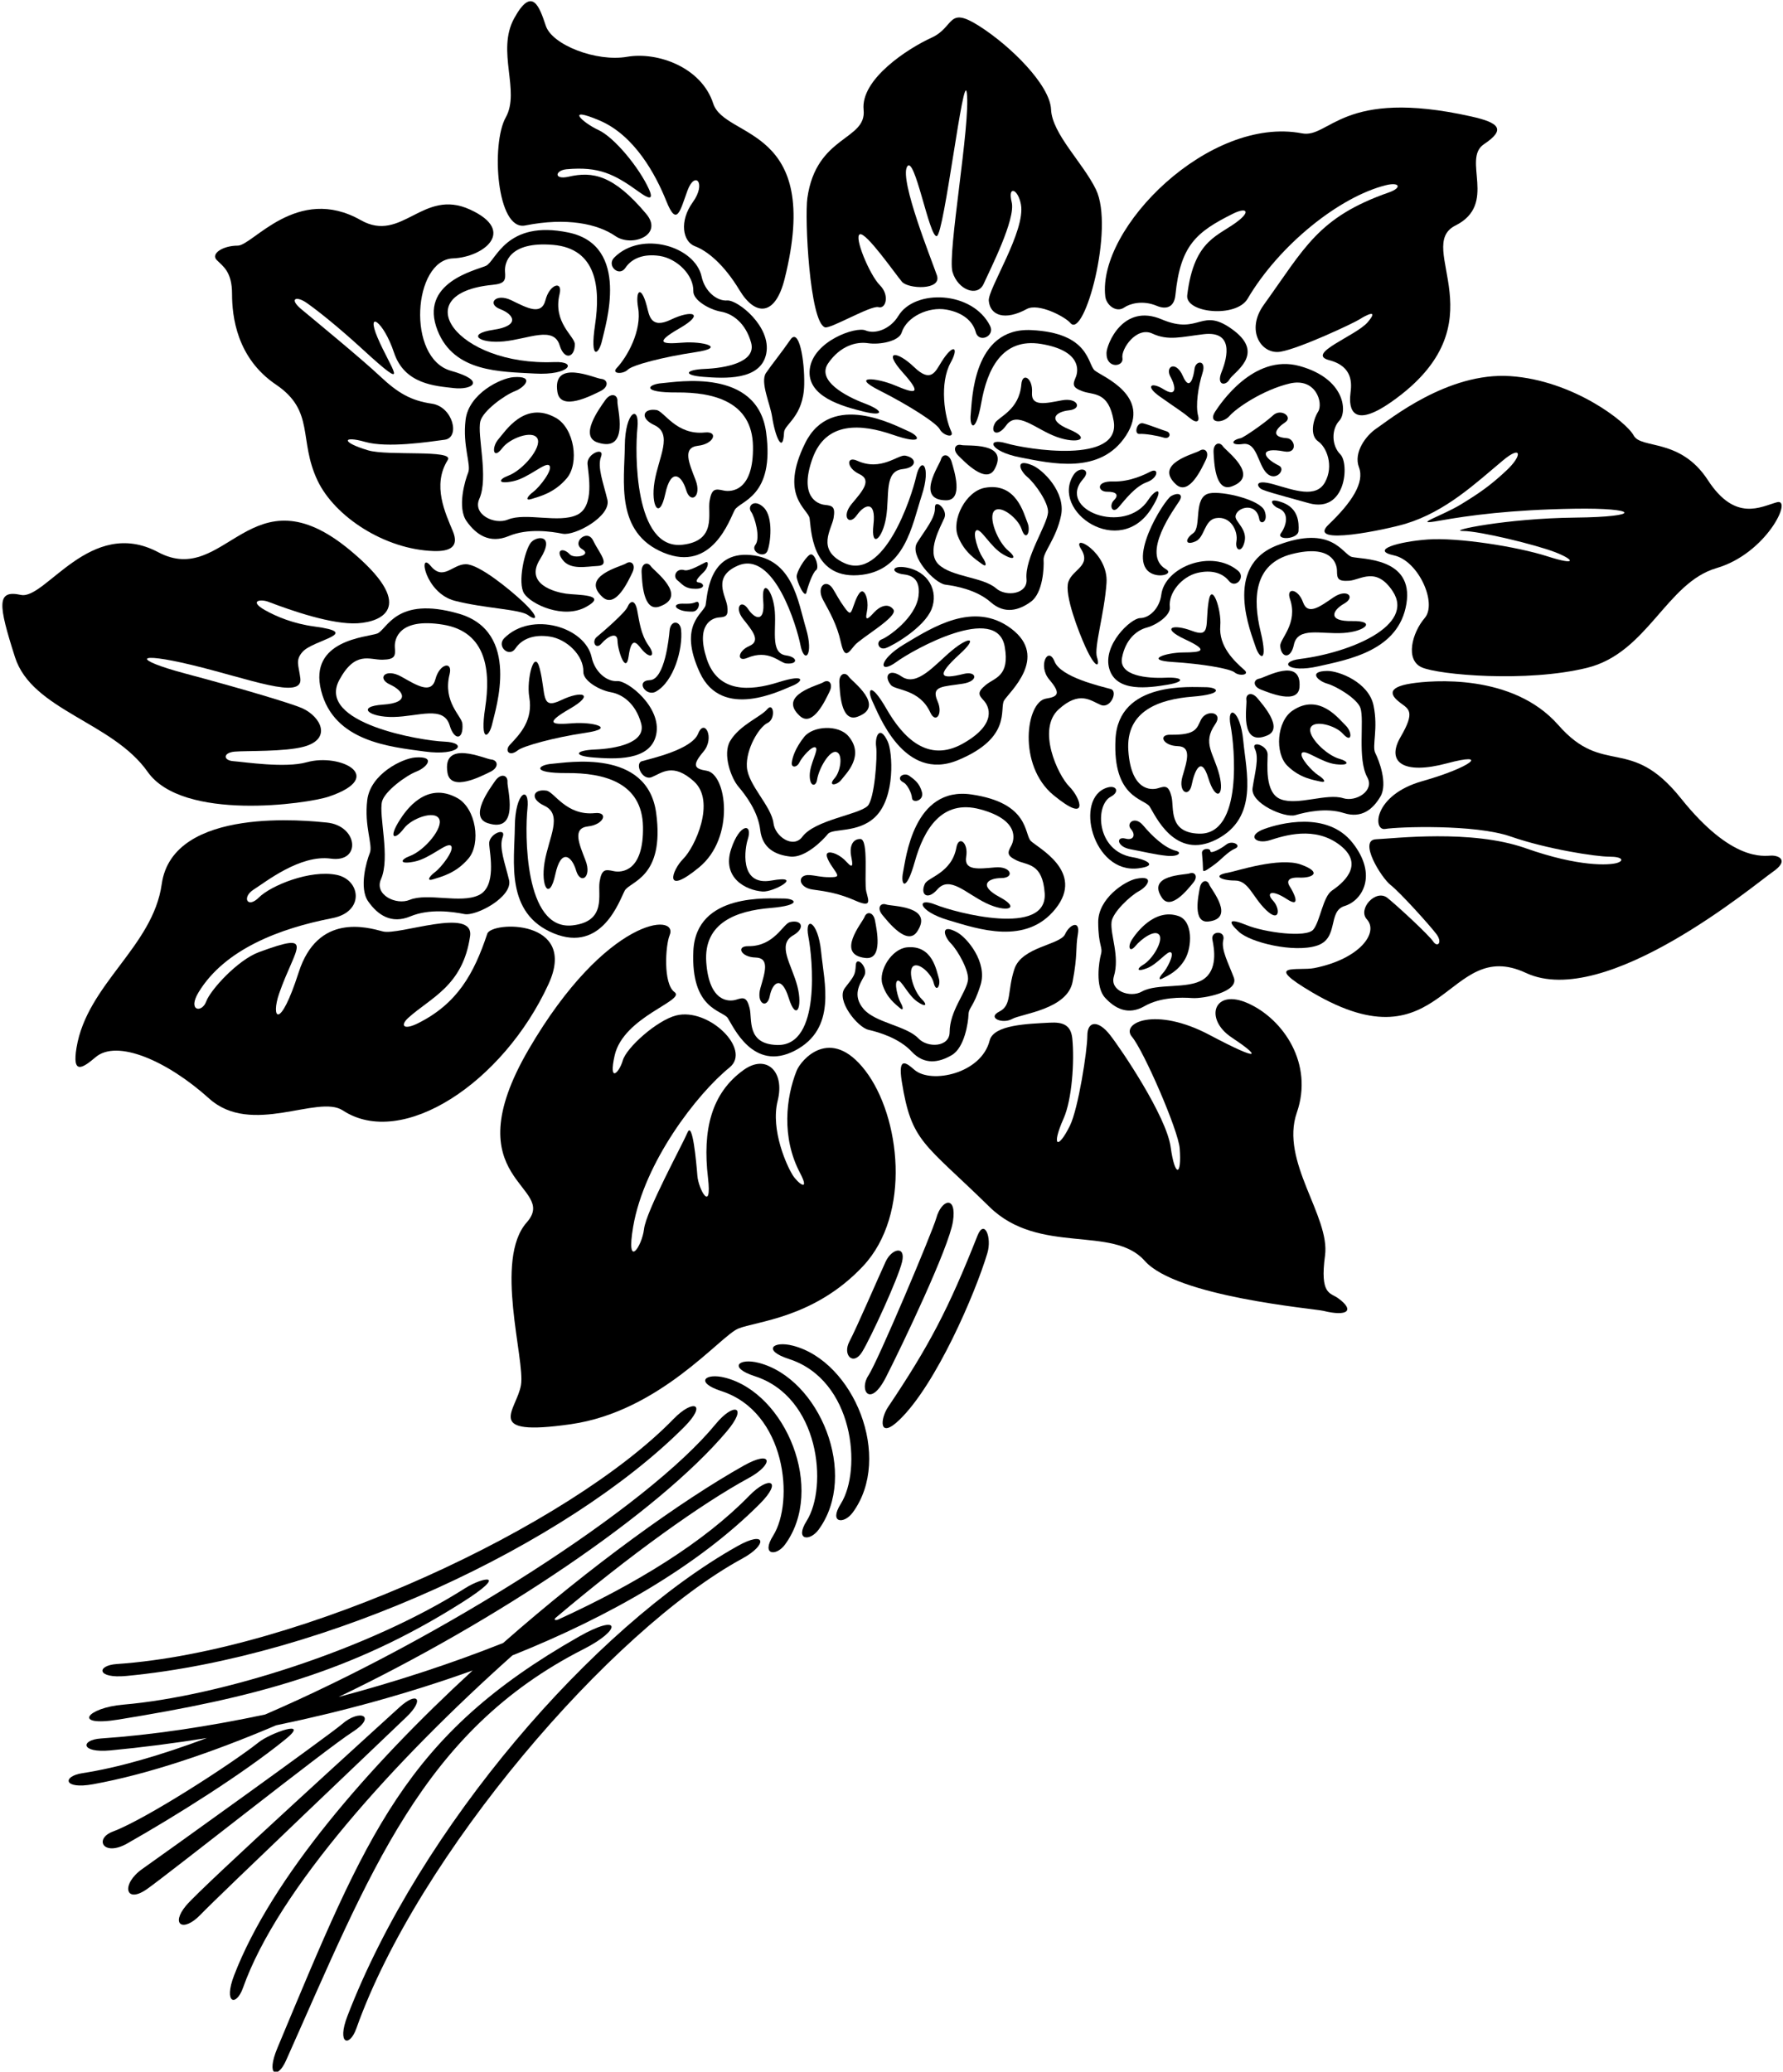 <?xml version="1.0" encoding="UTF-8"?>
<svg xmlns="http://www.w3.org/2000/svg" xmlns:xlink="http://www.w3.org/1999/xlink" width="482pt" height="560pt" viewBox="0 0 482 560" version="1.1">
<g id="surface1">
<path style=" stroke:none;fill-rule:nonzero;fill:rgb(0%,0%,0%);fill-opacity:1;" d="M 101.957 171.258 C 99.254 172.266 83.328 172.922 86.816 186.707 C 90.305 200.496 105.453 201.867 114.828 203.145 C 124.203 204.422 126.629 200.723 120.094 200.469 C 113.844 200.227 85.391 195.492 91.738 183.781 C 96.059 175.812 99.891 178.391 103.359 178.328 C 106.824 178.273 106.922 177.305 106.742 175.02 C 106.566 172.73 107.836 166.914 119.738 168.848 C 131.645 170.781 132.652 181.488 131.164 191.281 C 129.676 201.07 132.23 199.441 133.078 195.598 C 133.926 191.75 140.941 170.723 123.945 165.863 C 106.949 161 104.66 170.25 101.957 171.258 "/>
<path style=" stroke:none;fill-rule:nonzero;fill:rgb(0%,0%,0%);fill-opacity:1;" d="M 103.562 190.465 C 96.156 190.965 99.727 193.945 106.449 193.805 C 113.168 193.664 119.93 190.645 121.559 196.086 C 122.832 200.332 125.332 200 125 195.668 C 124.836 193.523 119.641 189.82 121.539 182.238 C 122.453 178.594 118.824 179.352 117.719 183.559 C 116.617 187.766 112.766 185.312 108.484 182.902 C 104.199 180.496 101.734 183.348 105.445 185.047 C 109.156 186.742 110.973 189.969 103.562 190.465 "/>
<path style=" stroke:none;fill-rule:nonzero;fill:rgb(0%,0%,0%);fill-opacity:1;" d="M 149.656 252.285 C 162.801 257.715 167.504 243.277 168.887 240.746 C 170.273 238.215 179.754 237.277 177.383 219.762 C 175.008 202.242 153.191 206.172 149.266 206.457 C 145.34 206.742 143.359 209.039 153.262 208.969 C 163.164 208.902 173.617 211.438 173.82 223.496 C 174.027 235.555 168.09 235.973 165.852 235.469 C 163.613 234.969 162.645 234.922 162.09 238.348 C 161.531 241.77 164.074 249.051 154.816 250.133 C 141.59 251.68 141.922 224.824 142.582 218.609 C 143.27 212.105 139.258 213.973 139.176 223.434 C 139.098 232.895 136.512 246.855 149.656 252.285 "/>
<path style=" stroke:none;fill-rule:nonzero;fill:rgb(0%,0%,0%);fill-opacity:1;" d="M 158.977 223.383 C 163.301 222.895 164.566 219.41 160.828 219.793 C 153.055 220.586 149.836 214.031 147.711 213.719 C 144.121 213.184 143.109 215.914 147.129 217.785 C 152.277 220.18 148.32 226.438 147.219 233.066 C 146.113 239.699 148.551 243.66 150.109 236.402 C 151.664 229.141 154.594 231.398 155.742 235.316 C 156.891 239.23 160.066 237.199 158.297 232.617 C 156.527 228.031 154.656 223.871 158.977 223.383 "/>
<path style=" stroke:none;fill-rule:nonzero;fill:rgb(0%,0%,0%);fill-opacity:1;" d="M 131.828 222.5 C 140.625 225.379 137.062 213.078 137.184 211.422 C 137.324 209.5 135.383 208.898 133.863 211.082 C 132.344 213.266 126.715 220.828 131.828 222.5 "/>
<path style=" stroke:none;fill-rule:nonzero;fill:rgb(0%,0%,0%);fill-opacity:1;" d="M 132.734 205.293 C 131.082 205.156 119.477 199.734 120.965 208.871 C 121.828 214.184 130.168 209.789 132.559 208.625 C 134.953 207.461 134.656 205.449 132.734 205.293 "/>
<path style=" stroke:none;fill-rule:nonzero;fill:rgb(0%,0%,0%);fill-opacity:1;" d="M 139.98 202.82 C 141.406 201.68 149.656 199.363 158.262 198.09 C 166.863 196.812 160.195 195.078 154.816 195.508 C 149.441 195.938 146.859 195.723 153.957 191.637 C 161.055 187.551 157.27 186.578 151.68 189.27 C 146.09 191.961 147.68 187.711 145.914 180.754 C 144.453 174.988 142.273 183.746 143.074 188.41 C 144.152 194.645 140.672 198.332 137.832 201.332 C 136.34 202.91 137.668 204.668 139.98 202.82 "/>
<path style=" stroke:none;fill-rule:nonzero;fill:rgb(0%,0%,0%);fill-opacity:1;" d="M 139.336 175.289 C 141.055 172.711 144.281 171.422 148.582 172.066 C 153.281 172.77 157.828 177.227 157.699 181.613 C 157.629 184.02 162.031 186.57 165.141 187.121 C 168.254 187.668 171.809 190.129 173.312 195.508 C 174.82 200.883 166.219 202.391 160.84 202.605 C 155.465 202.82 154.816 204.324 160.41 204.754 C 166.004 205.184 175.895 205.828 177.398 198.52 C 178.906 191.203 169.656 183.895 166.863 184.109 C 164.066 184.324 160.801 181.676 159.938 177.656 C 158.184 169.488 143.711 165.105 136.324 172.496 C 134.145 174.672 137.613 177.871 139.336 175.289 "/>
<path style=" stroke:none;fill-rule:nonzero;fill:rgb(0%,0%,0%);fill-opacity:1;" d="M 99.547 243.68 C 102.129 247.336 105.781 249.855 110.945 247.703 C 116.105 245.555 122.301 246.434 125.527 247.078 C 128.754 247.723 138.688 242.391 137.613 237.875 C 136.539 233.359 134.816 229.059 135.895 226.262 C 136.969 223.465 132.023 225.398 132.238 228.195 C 132.453 230.992 134.242 239.664 129.441 241.961 C 124.496 244.324 115.586 241.254 110.73 243.25 C 107.074 244.758 101.121 241.859 102.988 237.66 C 105.57 231.852 102.344 220.453 103.27 216.684 C 103.961 213.879 109.781 209.629 112.574 208.555 C 115.371 207.477 118.043 204.324 112.234 204.754 C 108.812 205.008 100.141 209.172 99.281 216.27 C 98.418 223.367 100.859 228.414 99.977 230.562 C 99.098 232.711 96.965 240.023 99.547 243.68 "/>
<path style=" stroke:none;fill-rule:nonzero;fill:rgb(0%,0%,0%);fill-opacity:1;" d="M 117.613 235.723 C 115.891 237.016 115.246 238.305 117.184 237.66 C 119.117 237.016 123.203 236.152 126.645 232.066 C 130.086 227.98 128.684 218.531 123.633 215.723 C 115.203 211.035 109.703 219.121 108.148 221.527 C 104.832 226.668 106.645 227.336 109.227 223.895 C 111.191 221.273 117.398 218.949 118.688 221.312 C 119.977 223.68 114.816 229.918 110.73 231.422 C 108.293 232.32 107.727 233.766 112.027 232.902 C 116.328 232.043 120.84 227.551 121.914 228.629 C 122.988 229.703 119.332 234.434 117.613 235.723 "/>
<path style=" stroke:none;fill-rule:nonzero;fill:rgb(0%,0%,0%);fill-opacity:1;" d="M 380.195 163.219 C 382.258 150.586 367.926 151.227 365.426 150.535 C 362.922 149.844 360.156 141.723 345.293 147.398 C 330.43 153.07 338.348 171.383 339.402 174.766 C 340.461 178.148 342.879 179.41 340.785 170.746 C 338.695 162.082 338.77 152.402 349.297 149.75 C 359.82 147.098 361.406 152.215 361.426 154.277 C 361.441 156.34 361.602 157.199 364.715 156.984 C 367.828 156.77 372.008 153.02 376.5 159.832 C 382.566 169.035 365.203 176.402 351.422 178.129 C 345.582 178.859 348.043 181.992 356.352 180.121 C 364.66 178.254 378.137 175.852 380.195 163.219 "/>
<path style=" stroke:none;fill-rule:nonzero;fill:rgb(0%,0%,0%);fill-opacity:1;" d="M 349.77 174.312 C 350.809 169.309 357.105 171.492 363.145 171.102 C 369.18 170.707 372.152 167.758 365.473 167.883 C 358.789 168.008 360.168 164.977 363.363 163.168 C 366.559 161.355 364.129 158.992 360.477 161.48 C 356.82 163.973 353.559 166.469 352.242 162.781 C 350.93 159.094 347.617 158.699 348.715 161.895 C 351.008 168.547 345.926 172.711 346.086 174.641 C 346.355 177.891 348.957 178.219 349.77 174.312 "/>
<path style=" stroke:none;fill-rule:nonzero;fill:rgb(0%,0%,0%);fill-opacity:1;" d="M 336.09 200.195 C 335.285 191.719 331.543 190.355 332.66 196.133 C 333.73 201.656 336.109 225.711 324.129 225.348 C 315.742 225.094 317.461 218.367 316.695 215.34 C 315.934 212.312 315.066 212.43 313.098 213.055 C 311.133 213.676 305.773 213.758 305.027 202.93 C 304.277 192.102 313.453 189.023 322.34 188.316 C 331.223 187.613 329.27 185.707 325.727 185.754 C 322.184 185.801 302.32 183.969 301.547 199.859 C 300.773 215.75 309.348 215.855 310.785 218.02 C 312.223 220.18 317.555 232.762 328.922 226.875 C 340.285 220.992 336.891 208.676 336.09 200.195 "/>
<path style=" stroke:none;fill-rule:nonzero;fill:rgb(0%,0%,0%);fill-opacity:1;" d="M 324.648 194.574 C 323.5 196.867 323.426 198.715 316.391 198.605 C 313.012 198.555 314.414 201.578 318.328 201.684 C 322.242 201.785 320.883 205.664 319.652 209.91 C 318.422 214.156 321.426 215.73 322.152 212.133 C 322.879 208.531 324.695 203.957 326.652 210.348 C 328.609 216.734 331.125 215.316 329.621 209.457 C 328.121 203.598 324.934 200.883 328.52 195.746 C 330.805 192.477 326.105 191.656 324.648 194.574 "/>
<path style=" stroke:none;fill-rule:nonzero;fill:rgb(0%,0%,0%);fill-opacity:1;" d="M 342.605 198.793 C 347.062 196.895 341.43 190.551 339.898 188.711 C 338.367 186.867 336.672 187.559 336.945 189.273 C 337.184 190.746 334.938 202.055 342.605 198.793 "/>
<path style=" stroke:none;fill-rule:nonzero;fill:rgb(0%,0%,0%);fill-opacity:1;" d="M 340.875 186.406 C 343.109 187.266 350.93 190.562 351.293 185.734 C 351.922 177.426 341.934 183.184 340.461 183.434 C 338.75 183.719 338.641 185.551 340.875 186.406 "/>
<path style=" stroke:none;fill-rule:nonzero;fill:rgb(0%,0%,0%);fill-opacity:1;" d="M 329.883 169.094 C 330.242 164.852 327.609 157.168 326.746 162.449 C 325.699 168.824 327.457 172.512 322.234 170.531 C 317.016 168.551 313.695 169.715 320.375 172.828 C 327.055 175.941 324.758 176.336 319.902 176.367 C 315.047 176.395 309.203 178.465 317.016 178.945 C 324.828 179.426 332.516 180.719 333.773 181.773 C 335.031 182.832 337.898 182.457 336.441 181.156 C 333.664 178.684 329.402 174.77 329.883 169.094 "/>
<path style=" stroke:none;fill-rule:nonzero;fill:rgb(0%,0%,0%);fill-opacity:1;" d="M 315.605 185.09 C 320.586 184.273 319.891 182.973 315.051 183.195 C 310.215 183.418 302.383 182.734 303.316 177.797 C 304.254 172.859 307.25 170.375 309.996 169.645 C 312.746 168.91 316.492 166.285 316.242 164.133 C 315.789 160.207 319.523 155.859 323.684 154.863 C 327.488 153.953 330.48 154.859 332.223 157.043 C 333.965 159.223 336.828 156.086 334.707 154.301 C 327.512 148.246 314.875 153.297 313.934 160.758 C 313.469 164.426 310.746 167.055 308.223 167.078 C 305.699 167.102 297.973 174.371 299.887 180.812 C 301.801 187.254 310.621 185.906 315.605 185.09 "/>
<path style=" stroke:none;fill-rule:nonzero;fill:rgb(0%,0%,0%);fill-opacity:1;" d="M 373.188 215.285 C 375.219 211.809 372.742 205.414 371.785 203.559 C 370.832 201.699 372.629 196.984 371.309 190.688 C 369.988 184.391 361.891 181.328 358.801 181.363 C 353.559 181.43 356.199 184.051 358.789 184.797 C 361.379 185.547 366.926 188.906 367.762 191.367 C 368.883 194.676 366.871 205.148 369.637 210.152 C 371.637 213.777 366.52 216.836 363.125 215.766 C 358.617 214.352 350.867 217.797 346.25 216.055 C 341.77 214.367 342.703 206.453 342.68 203.93 C 342.656 201.406 338.07 200.055 339.25 202.477 C 340.43 204.902 339.219 208.891 338.605 213.023 C 337.992 217.156 347.312 221.172 350.156 220.344 C 352.996 219.516 358.484 218.246 363.277 219.777 C 368.074 221.309 371.156 218.766 373.188 215.285 "/>
<path style=" stroke:none;fill-rule:nonzero;fill:rgb(0%,0%,0%);fill-opacity:1;" d="M 362.98 198.297 C 365.559 201.18 365.625 197.871 363.762 196.09 C 361.898 194.309 356.625 187.227 349.426 192.082 C 345.117 194.988 344.59 203.57 347.992 206.969 C 351.395 210.367 355.121 210.824 356.91 211.254 C 358.695 211.68 358.016 210.574 356.371 209.551 C 354.73 208.523 351.086 204.566 351.969 203.52 C 352.848 202.473 357.238 206.148 361.16 206.59 C 365.086 207.027 364.469 205.777 362.211 205.16 C 358.43 204.129 353.32 198.934 354.297 196.711 C 355.27 194.492 361.016 196.098 362.98 198.297 "/>
<path style=" stroke:none;fill-rule:nonzero;fill:rgb(0%,0%,0%);fill-opacity:1;" d="M 153.672 62.855 C 136.727 59.332 134.074 70.621 131.379 71.848 C 128.68 73.07 113.145 76.359 118.297 89.363 C 122.773 100.664 135.238 100.441 144.586 100.977 C 153.934 101.516 156.348 97.609 149.832 97.875 C 123.457 98.953 109.449 79.293 133.148 77 C 136.605 76.664 136.699 75.688 136.523 73.406 C 136.348 71.129 137.609 65.195 149.477 66.188 C 161.348 67.18 162.352 77.84 160.867 87.777 C 159.387 97.715 161.934 95.879 162.777 91.953 C 163.621 88.031 170.613 66.383 153.672 62.855 "/>
<path style=" stroke:none;fill-rule:nonzero;fill:rgb(0%,0%,0%);fill-opacity:1;" d="M 133.355 89.156 C 125.969 90.246 129.531 92.949 136.23 92.277 C 142.93 91.602 149.672 88.035 151.297 93.359 C 152.566 97.52 155.402 96.684 155.391 93.047 C 155.387 90.887 149.383 87.23 151.273 79.473 C 152.184 75.746 148.566 76.793 147.465 81.102 C 146.367 85.406 142.527 83.254 138.258 81.18 C 133.988 79.105 131.531 82.16 135.23 83.57 C 138.93 84.977 140.738 88.066 133.355 89.156 "/>
<path style=" stroke:none;fill-rule:nonzero;fill:rgb(0%,0%,0%);fill-opacity:1;" d="M 178.996 103.57 C 175.066 103.855 173.09 106.152 182.992 106.086 C 192.895 106.016 203.348 108.551 203.551 120.609 C 203.758 132.668 197.82 133.086 195.582 132.586 C 193.344 132.082 192.375 132.035 191.816 135.461 C 191.262 138.883 193.805 146.164 184.547 147.246 C 171.316 148.789 171.652 121.938 172.312 115.723 C 172.996 109.219 168.984 111.086 168.906 120.547 C 168.824 130.012 166.242 143.969 179.387 149.398 C 192.531 154.828 197.234 140.391 198.617 137.859 C 200 135.328 209.484 134.395 207.109 116.875 C 204.738 99.355 182.922 103.281 178.996 103.57 "/>
<path style=" stroke:none;fill-rule:nonzero;fill:rgb(0%,0%,0%);fill-opacity:1;" d="M 188.707 120.496 C 193.027 120.008 194.297 116.523 190.559 116.906 C 182.781 117.695 179.566 111.145 177.438 110.828 C 173.852 110.297 172.84 113.031 176.859 114.898 C 182.008 117.289 178.051 123.551 176.945 130.18 C 175.844 136.812 178.281 140.773 179.84 133.516 C 181.395 126.254 184.324 128.516 185.473 132.43 C 186.621 136.344 189.797 134.316 188.027 129.73 C 186.258 125.148 184.387 120.984 188.707 120.496 "/>
<path style=" stroke:none;fill-rule:nonzero;fill:rgb(0%,0%,0%);fill-opacity:1;" d="M 163.594 108.195 C 162.074 110.379 156.441 117.941 161.559 119.613 C 170.355 122.492 166.789 110.191 166.914 108.535 C 167.055 106.613 165.109 106.012 163.594 108.195 "/>
<path style=" stroke:none;fill-rule:nonzero;fill:rgb(0%,0%,0%);fill-opacity:1;" d="M 162.465 102.406 C 160.809 102.27 149.203 96.852 150.691 105.988 C 151.559 111.297 159.898 106.902 162.289 105.738 C 164.68 104.574 164.387 102.562 162.465 102.406 "/>
<path style=" stroke:none;fill-rule:nonzero;fill:rgb(0%,0%,0%);fill-opacity:1;" d="M 169.711 99.934 C 171 98.641 179.387 96.48 187.988 95.199 C 196.594 93.926 189.926 92.191 184.547 92.621 C 179.172 93.051 176.59 92.836 183.688 88.75 C 190.785 84.664 187 83.691 181.406 86.383 C 175.816 89.074 175.5 85.168 174.832 82.668 C 173.301 76.922 171.695 78.504 172.5 83.168 C 173.574 89.402 169.535 96.5 166.699 99.504 C 165.203 101.082 168.418 101.223 169.711 99.934 "/>
<path style=" stroke:none;fill-rule:nonzero;fill:rgb(0%,0%,0%);fill-opacity:1;" d="M 196.594 81.223 C 193.797 81.438 190.531 78.785 189.668 74.77 C 187.91 66.602 173.441 62.219 166.055 69.609 C 163.875 71.785 167.344 74.984 169.062 72.406 C 170.785 69.824 174.012 68.535 178.312 69.18 C 183.008 69.883 187.559 74.34 187.43 78.727 C 187.359 81.137 191.758 83.684 194.871 84.234 C 197.984 84.781 201.539 87.242 203.043 92.621 C 204.551 97.996 195.945 99.504 190.57 99.719 C 185.191 99.934 184.547 101.438 190.141 101.867 C 195.73 102.297 205.625 102.941 207.129 95.633 C 208.637 88.32 199.387 81.008 196.594 81.223 "/>
<path style=" stroke:none;fill-rule:nonzero;fill:rgb(0%,0%,0%);fill-opacity:1;" d="M 126.129 140.883 C 128.711 144.535 132.363 147.055 137.527 144.906 C 142.688 142.754 148.883 143.633 152.109 144.277 C 155.336 144.926 165.27 139.59 164.195 135.074 C 163.121 130.559 161.398 126.258 162.477 123.461 C 163.551 120.664 158.605 122.602 158.82 125.395 C 159.035 128.191 160.824 136.863 156.023 139.16 C 151.078 141.527 142.168 138.453 137.312 140.449 C 133.656 141.957 127.703 139.062 129.57 134.859 C 132.152 129.051 128.926 117.652 129.852 113.883 C 130.539 111.078 136.359 106.828 139.156 105.754 C 141.953 104.68 144.625 101.523 138.816 101.953 C 135.395 102.207 126.723 106.371 125.863 113.473 C 125 120.566 127.438 125.613 126.559 127.762 C 125.68 129.91 123.547 137.227 126.129 140.883 "/>
<path style=" stroke:none;fill-rule:nonzero;fill:rgb(0%,0%,0%);fill-opacity:1;" d="M 144.195 132.922 C 142.473 134.215 141.828 135.504 143.766 134.859 C 145.699 134.215 149.785 133.355 153.227 129.27 C 156.668 125.18 155.266 115.73 150.215 112.922 C 141.785 108.234 136.625 116.578 134.73 118.73 C 132.84 120.879 133.227 124.535 135.809 121.094 C 137.773 118.477 143.98 116.148 145.27 118.516 C 146.559 120.879 141.398 127.117 137.312 128.621 C 134.875 129.52 134.309 130.965 138.609 130.105 C 142.91 129.242 147.422 124.75 148.496 125.828 C 149.57 126.902 145.914 131.633 144.195 132.922 "/>
<path style=" stroke:none;fill-rule:nonzero;fill:rgb(0%,0%,0%);fill-opacity:1;" d="M 278.777 89.227 C 262.887 88.465 262.801 108.414 262.414 111.938 C 262.027 115.461 263.734 117.586 265.289 108.812 C 266.848 100.035 270.797 91.199 281.5 92.984 C 292.207 94.773 291.609 100.094 290.801 101.992 C 289.988 103.891 289.789 104.742 292.73 105.793 C 295.668 106.844 299.68 105.754 301.062 113.793 C 303.098 125.609 277.473 121.434 272.078 119.84 C 266.434 118.168 267.43 122.023 275.793 123.641 C 284.152 125.254 297.465 128.453 304.414 117.707 C 311.367 106.961 297.98 101.805 295.965 100.168 C 293.949 98.531 294.668 89.984 278.777 89.227 "/>
<path style=" stroke:none;fill-rule:nonzero;fill:rgb(0%,0%,0%);fill-opacity:1;" d="M 276.102 103.879 C 275.535 110.891 269.949 112.645 269 114.332 C 267.5 117 269.691 118.254 272 115 C 274.957 110.836 279.941 116.035 285.633 118.094 C 291.32 120.152 295.227 118.645 289.055 116.078 C 282.883 113.516 285.359 111.293 289.012 110.914 C 292.664 110.539 291.387 107.395 287.039 108.215 C 282.695 109.031 278.703 110.012 278.98 106.105 C 279.254 102.199 276.375 100.512 276.102 103.879 "/>
<path style=" stroke:none;fill-rule:nonzero;fill:rgb(0%,0%,0%);fill-opacity:1;" d="M 218.859 140.098 C 219.309 142.652 219.152 156.316 231.926 155.48 C 244.695 154.645 246.52 142 249.184 133.91 C 251.844 125.82 248.965 123.07 247.672 128.812 C 246.438 134.305 238.98 157.289 228.145 152.156 C 220.566 148.566 224.836 143.09 225.348 140.012 C 225.863 136.934 225.023 136.691 222.969 136.473 C 220.914 136.258 215.977 134.188 219.629 123.965 C 223.285 113.746 232.926 114.602 241.348 117.516 C 249.77 120.43 248.746 117.902 245.48 116.527 C 242.215 115.148 224.75 105.508 217.672 119.758 C 210.598 134.004 218.41 137.539 218.859 140.098 "/>
<path style=" stroke:none;fill-rule:nonzero;fill:rgb(0%,0%,0%);fill-opacity:1;" d="M 239.547 139.801 C 240.52 133.832 238.953 127.355 244.031 126.801 C 247.996 126.367 247.926 123.746 244.711 123.164 C 242.809 122.82 238.176 127.477 231.773 124.559 C 228.699 123.156 228.773 126.492 232.316 128.152 C 235.859 129.816 233.062 132.824 230.23 136.223 C 227.402 139.617 229.523 142.266 231.633 139.258 C 233.738 136.254 236.891 135.172 236.121 141.809 C 235.355 148.449 238.574 145.773 239.547 139.801 "/>
<path style=" stroke:none;fill-rule:nonzero;fill:rgb(0%,0%,0%);fill-opacity:1;" d="M 255.719 135.234 C 260.559 135.281 257.941 127.211 257.277 124.91 C 256.613 122.613 254.781 122.566 254.348 124.246 C 253.973 125.691 247.387 135.152 255.719 135.234 "/>
<path style=" stroke:none;fill-rule:nonzero;fill:rgb(0%,0%,0%);fill-opacity:1;" d="M 268.91 126.754 C 272.812 119.391 261.355 120.664 259.906 120.301 C 258.227 119.883 257.391 121.512 259.098 123.195 C 260.801 124.879 266.641 131.031 268.91 126.754 "/>
<path style=" stroke:none;fill-rule:nonzero;fill:rgb(0%,0%,0%);fill-opacity:1;" d="M 254.051 116.039 C 254.887 117.699 258.074 118.609 257.137 116.605 C 255.355 112.797 253.887 103.645 257 98 C 259.328 93.781 257.715 92.691 254.5 97.832 C 252.832 100.5 251.676 103.617 247.102 99.215 C 242.527 94.812 238.508 94.512 244.09 100.746 C 249.676 106.98 247.082 106.348 241.969 104.188 C 236.859 102.023 229.77 101.523 237.754 105.547 C 245.738 109.574 253.219 114.383 254.051 116.039 "/>
<path style=" stroke:none;fill-rule:nonzero;fill:rgb(0%,0%,0%);fill-opacity:1;" d="M 242.871 85.367 C 240.699 88.949 236.633 90.434 233.973 89.316 C 231.312 88.199 219.855 92.219 218.91 99.734 C 217.965 107.254 227.844 109.852 233.449 111.254 C 239.055 112.66 238.922 111.004 233.738 109.051 C 228.559 107.094 220.648 102.848 223.898 98.172 C 227.148 93.492 231.434 92.285 234.656 92.77 C 237.879 93.254 243.023 92.234 243.75 89.898 C 245.074 85.641 250.992 82.836 255.816 83.688 C 260.234 84.465 262.957 86.754 263.785 89.797 C 264.613 92.836 269.059 90.887 267.652 88.086 C 262.875 78.582 247.285 78.09 242.871 85.367 "/>
<path style=" stroke:none;fill-rule:nonzero;fill:rgb(0%,0%,0%);fill-opacity:1;" d="M 255.57 158.043 C 258.504 158.422 264.039 159.461 267.82 162.781 C 271.598 166.105 275.441 165.012 278.695 162.641 C 281.949 160.27 282.246 153.418 282.113 151.332 C 281.984 149.246 285.52 145.648 286.832 139.352 C 288.148 133.055 281.957 127 279.109 125.797 C 274.285 123.754 275.652 127.215 277.727 128.938 C 279.797 130.66 283.531 135.965 283.312 138.551 C 283.016 142.035 276.977 150.82 277.5 156.516 C 277.879 160.633 271.969 161.387 269.285 159.047 C 265.727 155.941 257.242 155.992 253.711 152.551 C 250.277 149.207 254.305 142.328 255.297 140.008 C 256.285 137.688 252.629 134.609 252.738 137.305 C 252.848 139.996 250.141 143.168 247.922 146.707 C 245.699 150.246 252.633 157.66 255.57 158.043 "/>
<path style=" stroke:none;fill-rule:nonzero;fill:rgb(0%,0%,0%);fill-opacity:1;" d="M 276.152 142.98 C 277.363 146.66 278.746 143.652 277.754 141.273 C 276.762 138.895 274.77 130.293 266.23 131.855 C 261.113 132.797 257.191 140.445 258.945 144.922 C 260.699 149.398 263.938 151.312 265.398 152.418 C 266.863 153.527 266.688 152.242 265.594 150.645 C 264.496 149.047 262.746 143.961 263.973 143.355 C 265.199 142.746 267.746 147.879 271.164 149.852 C 274.586 151.828 274.52 150.434 272.699 148.965 C 269.648 146.504 267.051 139.695 268.832 138.051 C 270.613 136.406 275.234 140.18 276.152 142.98 "/>
<path style=" stroke:none;fill-rule:nonzero;fill:rgb(0%,0%,0%);fill-opacity:1;" d="M 285.363 245.617 C 293.336 235.602 280.516 229.16 278.672 227.332 C 276.828 225.504 278.383 217.07 262.641 214.758 C 246.898 212.441 244.859 232.285 244.129 235.754 C 243.398 239.223 244.891 241.504 247.297 232.926 C 249.707 224.344 254.504 215.938 264.984 218.766 C 275.465 221.594 274.344 226.832 273.352 228.641 C 272.359 230.453 272.078 231.281 274.902 232.613 C 277.723 233.945 281.82 233.254 282.41 241.395 C 283.273 253.352 258.184 246.684 252.969 244.562 C 247.516 242.348 248.133 246.281 256.297 248.711 C 264.457 251.141 277.391 255.629 285.363 245.617 "/>
<path style=" stroke:none;fill-rule:nonzero;fill:rgb(0%,0%,0%);fill-opacity:1;" d="M 258.543 229.078 C 257.289 236 250.82 237.148 250.02 238.91 C 248.664 241.879 250.773 243.438 253.391 240.426 C 256.746 236.57 261.172 241.551 266.629 244.16 C 272.09 246.766 276.125 245.645 270.234 242.488 C 264.344 239.336 267.027 237.363 270.699 237.348 C 274.371 237.328 273.406 234.078 269.004 234.465 C 264.598 234.852 260.531 235.434 261.188 231.574 C 261.84 227.715 259.145 225.754 258.543 229.078 "/>
<path style=" stroke:none;fill-rule:nonzero;fill:rgb(0%,0%,0%);fill-opacity:1;" d="M 196.738 275.191 C 198.184 277.352 203.562 289.91 214.906 283.984 C 226.254 278.059 222.812 265.754 221.977 257.277 C 221.141 248.805 217.395 247.453 218.535 253.227 C 219.625 258.746 222.09 282.789 210.105 282.473 C 201.723 282.25 203.414 275.516 202.641 272.492 C 201.867 269.469 201 269.59 199.035 270.219 C 197.07 270.848 191.715 270.953 190.926 260.129 C 190.137 249.301 199.301 246.188 208.184 245.449 C 217.066 244.715 215.105 242.816 211.562 242.875 C 208.02 242.934 188.148 241.172 187.434 257.066 C 186.719 272.961 195.297 273.035 196.738 275.191 "/>
<path style=" stroke:none;fill-rule:nonzero;fill:rgb(0%,0%,0%);fill-opacity:1;" d="M 214.391 252.855 C 217.844 250.855 216.719 248.492 213.543 249.258 C 211.664 249.711 209.309 255.844 202.273 255.762 C 198.895 255.719 200.309 258.738 204.223 258.828 C 208.137 258.918 206.793 262.801 205.574 267.051 C 204.359 271.305 207.371 272.867 208.086 269.266 C 208.797 265.66 211.242 263.402 213.223 269.785 C 215.203 276.164 217.066 272.418 215.547 266.562 C 214.02 260.707 209.969 255.414 214.391 252.855 "/>
<path style=" stroke:none;fill-rule:nonzero;fill:rgb(0%,0%,0%);fill-opacity:1;" d="M 258.98 205.473 C 273.672 199.363 270.098 191.57 271.438 189.348 C 272.773 187.121 283.621 177.73 273.434 169.98 C 263.25 162.23 251.816 169.754 244.496 174.113 C 237.18 178.469 237.551 182.434 242.293 178.949 C 246.824 175.613 269.512 162.996 271.609 174.801 C 273.035 182.832 268.895 183.168 266.484 185.152 C 264.074 187.137 264.551 187.871 265.957 189.383 C 267.363 190.895 269.73 195.699 260.27 201.012 C 250.801 206.324 244.09 199.352 239.648 191.625 C 235.211 183.898 234.32 186.477 235.883 189.656 C 237.441 192.84 244.289 211.578 258.98 205.473 "/>
<path style=" stroke:none;fill-rule:nonzero;fill:rgb(0%,0%,0%);fill-opacity:1;" d="M 259.535 176.723 C 264.473 172.219 261.984 171.969 257.332 175.832 C 252.68 179.699 247.914 185.773 243.715 182.855 C 240.438 180.578 238.777 182.605 240.816 185.152 C 242.027 186.664 248.578 186.191 251.492 192.594 C 252.895 195.672 255.027 193.105 253.441 189.523 C 251.574 185.293 255.012 185.66 260.312 184.805 C 264.68 184.102 264.062 181.281 260.5 182.168 C 254.266 183.715 252.77 182.898 259.535 176.723 "/>
<path style=" stroke:none;fill-rule:nonzero;fill:rgb(0%,0%,0%);fill-opacity:1;" d="M 202.887 150.031 C 191.418 148.961 191.219 161.258 190.754 163.547 C 190.285 165.836 183.168 168.82 189.184 181.816 C 195.195 194.812 211.148 186.57 214.117 185.41 C 217.09 184.254 218.074 182.004 210.426 184.418 C 202.777 186.832 194.082 187.363 191.047 178.078 C 188.012 168.789 192.508 167.051 194.359 166.906 C 196.215 166.762 196.973 166.566 196.59 163.785 C 196.203 161 192.496 155.969 199.406 152.926 C 209.277 148.574 215.422 169.441 216.395 174.41 C 217.414 179.609 220.074 177.207 217.879 169.863 C 215.688 162.52 214.355 151.098 202.887 150.031 "/>
<path style=" stroke:none;fill-rule:nonzero;fill:rgb(0%,0%,0%);fill-opacity:1;" d="M 202.566 174.625 C 199.336 176.031 199.184 179.031 201.988 177.848 C 207.816 175.379 210.766 179.16 212.5 179.332 C 215.832 179.668 215.676 177.602 212.5 177.168 C 207.945 176.543 210.086 169.719 209.359 164.324 C 208.633 158.926 205.801 156.441 206.324 162.434 C 206.852 168.422 204.047 167.371 202.223 164.613 C 200.398 161.859 198.426 164.188 200.887 167.312 C 203.352 170.441 205.793 173.215 202.566 174.625 "/>
<path style=" stroke:none;fill-rule:nonzero;fill:rgb(0%,0%,0%);fill-opacity:1;" d="M 233.98 258.957 C 238.793 259.48 236.98 251.191 236.543 248.84 C 236.109 246.484 234.289 246.258 233.695 247.887 C 233.18 249.289 225.695 258.059 233.98 258.957 "/>
<path style=" stroke:none;fill-rule:nonzero;fill:rgb(0%,0%,0%);fill-opacity:1;" d="M 239.613 244.508 C 237.98 243.926 236.992 245.469 238.523 247.309 C 240.055 249.148 245.262 255.844 247.941 251.812 C 252.547 244.867 241.02 245.012 239.613 244.508 "/>
<path style=" stroke:none;fill-rule:nonzero;fill:rgb(0%,0%,0%);fill-opacity:1;" d="M 216.195 193.512 C 219.758 196.793 223.227 189.051 224.273 186.898 C 225.32 184.746 223.996 183.484 222.547 184.438 C 221.301 185.262 210.07 187.863 216.195 193.512 "/>
<path style=" stroke:none;fill-rule:nonzero;fill:rgb(0%,0%,0%);fill-opacity:1;" d="M 231.801 193.746 C 239.633 190.902 230.277 184.168 229.445 182.926 C 228.48 181.484 226.77 182.137 226.902 184.527 C 227.039 186.918 227.246 195.398 231.801 193.746 "/>
<path style=" stroke:none;fill-rule:nonzero;fill:rgb(0%,0%,0%);fill-opacity:1;" d="M 326.656 249.094 C 334.113 248.285 327.375 240.395 326.914 239.133 C 326.379 237.664 324.742 237.867 324.348 239.988 C 323.957 242.105 322.324 249.566 326.656 249.094 "/>
<path style=" stroke:none;fill-rule:nonzero;fill:rgb(0%,0%,0%);fill-opacity:1;" d="M 321.586 236.09 C 320.32 236.543 309.945 236.414 314.094 242.66 C 316.504 246.293 321.191 240.266 322.566 238.609 C 323.945 236.953 323.055 235.566 321.586 236.09 "/>
<path style=" stroke:none;fill-rule:nonzero;fill:rgb(0%,0%,0%);fill-opacity:1;" d="M 257.305 285.203 C 260.773 283.16 261.738 276.375 261.812 274.285 C 261.891 272.199 263.148 272.391 265.074 266.25 C 267 260.109 261.434 253.48 258.719 252.004 C 254.117 249.496 255.141 253.074 257.031 254.992 C 258.926 256.91 262.125 262.555 261.648 265.109 C 261.012 268.547 256.75 273.27 256.715 278.988 C 256.688 283.129 250.73 283.297 248.289 280.703 C 245.051 277.266 236.605 276.484 233.426 272.711 C 230.34 269.047 232.414 266.023 233.629 263.812 C 234.84 261.598 231.5 258.176 231.348 260.867 C 231.191 263.559 230.973 263.738 228.414 267.047 C 225.859 270.352 231.852 277.691 234.738 278.359 C 237.621 279.027 243.031 280.602 246.465 284.277 C 249.898 287.957 253.832 287.246 257.305 285.203 "/>
<path style=" stroke:none;fill-rule:nonzero;fill:rgb(0%,0%,0%);fill-opacity:1;" d="M 298.727 269.688 C 301.441 272.66 304.988 274.5 309.355 271.996 C 313.723 269.492 319.352 269.578 322.305 269.789 C 325.258 270.004 335.012 268.16 333.543 264.25 C 332.074 260.34 330.051 256.691 330.695 254.074 C 331.344 251.457 327.242 251.527 327.75 254 C 328.258 256.473 329.25 262.188 325.223 264.781 C 321.074 267.449 312.77 265.711 308.66 268.043 C 305.566 269.801 299.926 267.887 301.117 263.926 C 302.766 258.449 300.086 252.676 300.488 249.203 C 300.785 246.625 305.504 242.172 307.879 240.895 C 310.254 239.621 312.285 236.504 307.148 237.543 C 304.117 238.156 296.848 242.852 296.879 249.285 C 296.91 255.719 298.172 255.91 297.629 257.926 C 297.086 259.945 296.008 266.715 298.727 269.688 "/>
<path style=" stroke:none;fill-rule:nonzero;fill:rgb(0%,0%,0%);fill-opacity:1;" d="M 252.383 265.594 C 253.105 268.605 254.406 266.301 253.77 264.34 C 253.133 262.379 252.102 255.387 245.191 256.078 C 241.051 256.496 237.43 262.344 238.535 266.023 C 239.645 269.707 242.098 271.441 243.195 272.422 C 244.289 273.402 244.23 272.363 243.465 271.02 C 242.695 269.676 241.629 265.504 242.645 265.102 C 243.664 264.695 245.359 268.953 247.961 270.75 C 250.555 272.547 250.594 271.43 249.238 270.141 C 246.969 267.98 245.336 262.383 246.863 261.188 C 248.395 259.992 251.832 263.301 252.383 265.594 "/>
<path style=" stroke:none;fill-rule:nonzero;fill:rgb(0%,0%,0%);fill-opacity:1;" d="M 314.328 264.449 C 315.617 263.75 318.41 262.629 320.34 259.301 C 322.27 255.977 322.539 248.984 318.605 247.625 C 312.043 245.352 306.984 252.379 305.91 254.141 C 304.836 255.898 305.312 257.688 306.969 255.684 C 308.469 253.863 312.145 251.152 313.355 252.672 C 314.566 254.188 311.684 259.254 308.973 260.832 C 307.355 261.773 307.137 262.867 310.078 261.719 C 313.023 260.574 315.656 256.824 316.555 257.453 C 317.453 258.082 315.449 261.895 314.391 263.023 C 313.332 264.152 313.035 265.148 314.328 264.449 "/>
<path style=" stroke:none;fill-rule:nonzero;fill:rgb(0%,0%,0%);fill-opacity:1;" d="M 234.18 240.988 C 233.535 238.406 234.922 226.789 232.559 226.789 C 230.191 226.785 229.66 229.273 230.09 231.422 C 230.52 233.574 230.734 235.078 228.906 233.035 C 227.078 230.992 224.637 230.074 223.77 230.562 C 222.898 231.051 224.188 233.211 225.48 235.039 C 226.77 236.867 226.758 237.121 224.285 237.121 C 221.812 237.121 220.57 236.66 218.852 236.547 C 215.418 236.32 215.719 239.918 219.695 240.453 C 223.676 240.992 226.863 241.531 231.273 243.465 C 235.684 245.402 234.824 243.566 234.18 240.988 "/>
<path style=" stroke:none;fill-rule:nonzero;fill:rgb(0%,0%,0%);fill-opacity:1;" d="M 197.641 229.535 C 195.129 237.234 201.527 240.656 206.164 240.988 C 209.176 241.203 217.582 236.406 208.547 238.02 C 199.516 239.629 201.504 228.832 202.098 227.051 C 203.656 222.367 199.938 222.488 197.641 229.535 "/>
<path style=" stroke:none;fill-rule:nonzero;fill:rgb(0%,0%,0%);fill-opacity:1;" d="M 239.984 200.453 C 237.773 195.703 236.469 199.188 236.852 201.855 C 237.234 204.523 236.41 216.117 234.512 217.887 C 231.953 220.27 220.324 221.613 216.895 226.191 C 214.414 229.504 209.527 226.098 209.105 222.566 C 208.543 217.871 202.215 212.223 201.902 207.301 C 201.598 202.52 205.199 196.48 207.488 195.426 C 209.781 194.367 209.129 189.629 207.406 191.703 C 205.68 193.773 199.98 195.938 197.391 200.285 C 195.254 203.879 197.676 210.371 199.602 212.621 C 201.523 214.871 204.934 219.355 205.512 224.352 C 206.086 229.352 209.672 231.117 213.676 231.539 C 217.68 231.961 222.492 227.078 223.793 225.441 C 225.094 223.809 231.945 225.301 236.586 220.84 C 242.133 215.508 241.289 203.254 239.984 200.453 "/>
<path style=" stroke:none;fill-rule:nonzero;fill:rgb(0%,0%,0%);fill-opacity:1;" d="M 217.379 199.211 C 214.992 202.23 214.219 204.688 214.043 206.145 C 213.863 207.605 215.438 207.512 216.102 206.109 C 216.762 204.711 219.574 201.449 220.488 202.055 C 221.402 202.656 218.883 206.484 218.895 209.645 C 218.906 212.801 220.594 212.66 220.875 210.812 C 221.348 207.715 224.258 202.707 226.109 203.277 C 227.965 203.848 227.219 208.559 225.652 210.324 C 223.598 212.641 226.23 212.387 227.477 210.742 C 228.723 209.098 233.863 204.254 229.344 198.98 C 226.633 195.824 219.766 196.195 217.379 199.211 "/>
<path style=" stroke:none;fill-rule:nonzero;fill:rgb(0%,0%,0%);fill-opacity:1;" d="M 233.281 159.902 C 232.375 159.492 231.391 161.809 230.68 163.93 C 229.965 166.051 229.754 166.191 228.293 164.195 C 226.832 162.199 226.066 160.602 225.145 159.145 C 223.297 156.242 220.574 158.605 222.488 162.137 C 224.406 165.664 226.262 168.883 227.305 173.582 C 228.348 178.281 229.32 176.508 231.02 174.461 C 232.723 172.418 242.914 166.672 241.516 164.766 C 240.121 162.859 237.805 163.895 236.32 165.512 C 234.84 167.129 233.754 168.191 234.32 165.512 C 234.891 162.828 234.188 160.316 233.281 159.902 "/>
<path style=" stroke:none;fill-rule:nonzero;fill:rgb(0%,0%,0%);fill-opacity:1;" d="M 218.801 150.02 C 217.402 151.098 215.359 154.535 215.359 155.828 C 215.359 157.117 217.617 162.172 218.047 160.02 C 218.281 158.855 219.66 154.754 220.629 154.105 C 221.598 153.461 220.199 148.945 218.801 150.02 "/>
<path style=" stroke:none;fill-rule:nonzero;fill:rgb(0%,0%,0%);fill-opacity:1;" d="M 238.371 172.816 C 236.648 173.465 237.512 175.828 239.445 175.184 C 241.383 174.539 249.836 169.637 251.832 164.664 C 253.766 159.848 251.02 154.324 244.715 153.355 C 241.332 152.832 240.668 154.5 243.668 155.168 C 244.699 155.395 249.059 155.191 248.305 161.105 C 247.551 167.02 240.09 172.172 238.371 172.816 "/>
<path style=" stroke:none;fill-rule:nonzero;fill:rgb(0%,0%,0%);fill-opacity:1;" d="M 169.219 152.312 C 167.973 153.137 156.742 155.734 162.867 161.383 C 166.426 164.668 169.895 156.926 170.945 154.773 C 171.992 152.621 170.664 151.355 169.219 152.312 "/>
<path style=" stroke:none;fill-rule:nonzero;fill:rgb(0%,0%,0%);fill-opacity:1;" d="M 175.988 153.113 C 175.02 151.676 173.309 152.328 173.445 154.719 C 173.582 157.105 173.789 165.59 178.344 163.938 C 186.172 161.094 176.82 154.355 175.988 153.113 "/>
<path style=" stroke:none;fill-rule:nonzero;fill:rgb(0%,0%,0%);fill-opacity:1;" d="M 143.512 146.672 C 141.832 148.742 139.836 157.586 141.699 160.453 C 143.562 163.32 152.309 167.477 158.477 164.035 C 164.641 160.594 156 160.902 152.988 160.473 C 149.977 160.043 141.742 157.906 146 151.133 C 150.258 144.359 145.039 144.789 143.512 146.672 "/>
<path style=" stroke:none;fill-rule:nonzero;fill:rgb(0%,0%,0%);fill-opacity:1;" d="M 154.031 149.844 C 152.168 147.832 150.016 148.695 152.164 151.418 C 154.316 154.145 158.621 153.105 161.484 152.996 C 165.215 152.852 161.914 149.41 160.34 146.113 C 158.762 142.816 154.461 146.688 157.328 148.406 C 160.195 150.129 155.215 151.121 154.031 149.844 "/>
<path style=" stroke:none;fill-rule:nonzero;fill:rgb(0%,0%,0%);fill-opacity:1;" d="M 169.656 164.035 C 168.984 165.652 162.789 170.969 161.332 172.168 C 159.852 173.391 161.055 175.793 162.633 173.93 C 164.211 172.066 166.895 170.645 166.934 173.211 C 166.977 175.781 169.227 182.531 169.945 177.371 C 170.66 172.207 171.961 173.57 173.242 175.219 C 175.668 178.332 177.484 177.512 175.332 174.5 C 173.184 171.488 172.812 167.766 172.238 164.895 C 171.664 162.027 170.375 162.316 169.656 164.035 "/>
<path style=" stroke:none;fill-rule:nonzero;fill:rgb(0%,0%,0%);fill-opacity:1;" d="M 181 170.5 C 180.824 172.547 179.695 183.707 175.68 183.852 C 171.664 183.992 174.648 188.441 177.312 186.945 C 182.16 184.23 184.633 175.434 184.125 170.242 C 183.875 167.688 181.25 167.562 181 170.5 "/>
<path style=" stroke:none;fill-rule:nonzero;fill:rgb(0%,0%,0%);fill-opacity:1;" d="M 203.062 138.371 C 204.027 139.695 205.645 145.398 204.211 147.262 C 202.777 149.125 206.605 151.074 207.465 148.922 C 208.324 146.773 209.086 139.805 206.504 137.227 C 203.926 134.645 201.918 136.797 203.062 138.371 "/>
<path style=" stroke:none;fill-rule:nonzero;fill:rgb(0%,0%,0%);fill-opacity:1;" d="M 190.305 154.574 C 191.449 153.426 191.738 151.562 190.734 151.992 C 189.73 152.422 186.328 154.539 184.961 154.113 C 182.973 153.492 181.703 155.719 183.137 156.867 C 184.57 158.016 185.145 159.16 188.012 159.16 C 190.879 159.16 190.305 157.586 188.871 157.441 C 187.438 157.297 189.156 155.719 190.305 154.574 "/>
<path style=" stroke:none;fill-rule:nonzero;fill:rgb(0%,0%,0%);fill-opacity:1;" d="M 188.152 162.746 C 186.863 163.32 185.574 163.176 184.426 163.176 C 182.703 163.176 182.273 163.895 183.137 164.465 C 183.996 165.039 185.145 165.328 187.148 165.328 C 189.156 165.328 189.445 162.172 188.152 162.746 "/>
<path style=" stroke:none;fill-rule:nonzero;fill:rgb(0%,0%,0%);fill-opacity:1;" d="M 307.73 234.719 C 313.465 234.004 309.594 232.281 306.152 231.711 C 296.332 230.07 295.953 217.637 300.273 215.363 C 302.75 214.062 301.812 212.156 299.375 212.875 C 290.227 215.566 295.379 236.266 307.73 234.719 "/>
<path style=" stroke:none;fill-rule:nonzero;fill:rgb(0%,0%,0%);fill-opacity:1;" d="M 304.285 226.691 C 301.609 225.977 301.879 228.887 305.578 229.559 C 308.73 230.133 312.336 231.039 315.473 231.336 C 318.605 231.633 319.629 230.418 317.906 229.988 C 314.734 229.195 311.312 225.832 309.02 223.105 C 306.727 220.383 304.336 222.566 305.723 224.109 C 307.105 225.652 306.438 227.266 304.285 226.691 "/>
<path style=" stroke:none;fill-rule:nonzero;fill:rgb(0%,0%,0%);fill-opacity:1;" d="M 351.285 237.227 C 354.727 237.367 357.613 235.871 351.734 233.719 C 345.855 231.57 334.09 235.539 331.988 235.895 C 327.57 236.641 330.094 238.02 333.824 238.02 C 337.551 238.02 338.539 242.418 342.27 246.004 C 345.996 249.586 346.152 245.617 344.145 243.465 C 342.141 241.316 343.715 240.312 347.871 243.035 C 352.031 245.762 349.594 241.027 348.734 239.738 C 347.871 238.449 347.848 237.082 351.285 237.227 "/>
<path style=" stroke:none;fill-rule:nonzero;fill:rgb(0%,0%,0%);fill-opacity:1;" d="M 334.969 251.926 C 338.125 254.793 349.703 257.578 355.902 255.652 C 362.102 253.727 358.77 246.332 363.504 244.898 C 368.234 243.465 372.535 236.586 365.652 227.84 C 358.77 219.094 345.824 222.621 341.855 224.051 C 336.84 225.855 339.504 228.316 343.285 227.121 C 347.066 225.926 355.473 223.105 362.355 228.555 C 369.234 234.004 362.504 239.078 360.062 240.742 C 357.617 242.402 356.895 248.98 355.027 251.273 C 353.164 253.566 341.824 252.047 336.977 250.062 C 332.133 248.078 331.816 249.059 334.969 251.926 "/>
<path style=" stroke:none;fill-rule:nonzero;fill:rgb(0%,0%,0%);fill-opacity:1;" d="M 331.527 228.27 C 329.922 229.531 327.199 230.914 327.199 230.055 C 327.199 229.195 324.789 229.223 324.934 230.656 C 325.078 232.09 325.219 234.289 325.219 235.148 C 325.219 236.012 326.652 234.863 328.09 233.859 C 330.043 232.492 331.816 230.273 333.824 229.414 C 335.828 228.555 333.133 227.008 331.527 228.27 "/>
<path style=" stroke:none;fill-rule:nonzero;fill:rgb(0%,0%,0%);fill-opacity:1;" d="M 325.973 124.316 C 327.023 122.164 325.695 120.902 324.246 121.859 C 323 122.68 311.77 125.281 317.895 130.93 C 321.453 134.211 324.926 126.469 325.973 124.316 "/>
<path style=" stroke:none;fill-rule:nonzero;fill:rgb(0%,0%,0%);fill-opacity:1;" d="M 330.609 120.668 C 329.641 119.227 327.93 119.879 328.066 122.27 C 328.203 124.66 328.41 133.141 332.965 131.488 C 340.793 128.648 331.441 121.91 330.609 120.668 "/>
<path style=" stroke:none;fill-rule:nonzero;fill:rgb(0%,0%,0%);fill-opacity:1;" d="M 333.535 89.336 C 324.648 82.598 324.504 90.77 314.035 86.328 C 303.57 81.883 299.199 93.043 299.125 95.359 C 298.98 99.805 303.855 99.203 303.426 96.793 C 302.996 94.383 307.211 88.16 311.516 90.168 C 315.816 92.176 319.344 91.059 325.363 90.34 C 333.41 89.383 331.93 96.34 330.238 100.52 C 328.719 104.273 331.387 104.391 332.391 102.527 C 333.395 100.664 342.105 95.836 333.535 89.336 "/>
<path style=" stroke:none;fill-rule:nonzero;fill:rgb(0%,0%,0%);fill-opacity:1;" d="M 314.609 105.254 C 311.172 103.102 309.5 104.332 313.5 107.168 C 318.137 110.449 319.773 111.418 321.637 112.992 C 323.5 114.57 324.301 113.91 323.902 112.449 C 323.133 109.652 323.93 104.391 325.078 100.809 C 326.223 97.223 323.215 97.367 322.926 99.66 C 322.641 101.953 321.637 105.969 319.773 101.668 C 317.906 97.367 314.852 99.02 316.426 101.887 C 318.004 104.754 318.051 107.402 314.609 105.254 "/>
<path style=" stroke:none;fill-rule:nonzero;fill:rgb(0%,0%,0%);fill-opacity:1;" d="M 347.441 114.141 C 349.594 112.707 346.297 110.27 344.145 112.277 C 341.996 114.285 336.219 118.27 335.398 118.441 C 332.676 119.016 332.668 120.5 335.973 120.02 C 339.848 119.457 339.988 125.469 342.426 127.906 C 344.863 130.344 347.746 126.852 345.754 125.871 C 341.047 123.555 340.48 120.742 347.156 122.027 C 350.883 122.742 350.141 118.602 347.871 118.441 C 343.344 118.129 344.891 115.844 347.441 114.141 "/>
<path style=" stroke:none;fill-rule:nonzero;fill:rgb(0%,0%,0%);fill-opacity:1;" d="M 300.84 130.152 C 296.109 130.012 296.766 132.957 299.27 132.922 C 301.773 132.891 302.566 133.785 301.133 135.219 C 299.699 136.652 300.703 139.09 302.422 137.082 C 304.145 135.074 306.867 131.488 310.023 130.344 C 313.176 129.195 313.32 126.328 311.027 127.477 C 309.688 128.145 305.57 130.297 300.84 130.152 "/>
<path style=" stroke:none;fill-rule:nonzero;fill:rgb(0%,0%,0%);fill-opacity:1;" d="M 340.418 140.32 C 340.703 142.043 343 141.098 341.852 138.086 C 340.703 135.074 330.383 132.637 326.941 133.355 C 322.445 134.289 324.914 142.461 322.562 144.125 C 320.211 145.789 320.359 147.594 323.25 146.312 C 325.652 145.25 325.551 140.586 328.688 140.062 C 332.723 139.391 334.734 143.59 334.242 146.348 C 333.797 148.848 335.742 149.641 336.461 146.344 C 337.18 143.047 333.941 141.043 334 139.625 C 334.098 137.172 339.613 135.492 340.418 140.32 "/>
<path style=" stroke:none;fill-rule:nonzero;fill:rgb(0%,0%,0%);fill-opacity:1;" d="M 351.312 98.941 C 338.84 95.504 329.793 109.305 328.52 111.23 C 326.371 114.488 330.523 114.57 332.391 112.422 C 334.254 110.27 341.422 105.395 348.59 103.676 C 355.758 101.953 357.766 108.98 356.332 111.273 C 354.898 113.566 354.039 117.727 356.332 119.305 C 358.629 120.879 360.633 125.898 358.195 130.344 C 355.758 134.785 349.883 132.492 344.289 130.914 C 338.695 129.34 339.844 131.777 341.277 132.352 C 342.711 132.922 343.758 133.242 353.84 136.02 C 363.918 138.801 364.781 125.273 362.344 122.836 C 359.906 120.398 359.918 116.004 362.066 113.711 C 364.219 111.418 363.789 102.387 351.312 98.941 "/>
<path style=" stroke:none;fill-rule:nonzero;fill:rgb(0%,0%,0%);fill-opacity:1;" d="M 351.027 143.531 C 351.172 141.238 351.027 137.367 346.582 135.789 C 342.141 134.215 344.164 136.855 345.438 137.312 C 348.75 138.5 347.73 142.102 346.297 144.105 C 344.863 146.113 350.883 145.828 351.027 143.531 "/>
<path style=" stroke:none;fill-rule:nonzero;fill:rgb(0%,0%,0%);fill-opacity:1;" d="M 316.617 134.07 C 314.609 135.219 303.75 152.703 312.031 155.289 C 314.324 156.008 317.074 154.961 315.184 153.855 C 308.301 149.844 317.477 137.512 318.77 135.504 C 320.059 133.496 318.414 133.047 316.617 134.07 "/>
<path style=" stroke:none;fill-rule:nonzero;fill:rgb(0%,0%,0%);fill-opacity:1;" d="M 308.016 117.297 C 309.559 117.203 312.809 117.742 314.609 118.301 C 316.266 118.809 316.762 117.008 315.328 116.578 C 313.895 116.148 310.738 114.859 309.02 114.43 C 307.297 113.996 306.473 117.387 308.016 117.297 "/>
<path style=" stroke:none;fill-rule:nonzero;fill:rgb(0%,0%,0%);fill-opacity:1;" d="M 311.312 137.367 C 315.039 131.348 312.383 132.082 310.453 135.074 C 304.125 144.875 285.406 137.797 292.84 129.434 C 295.133 126.852 291.812 125.898 290.238 128.336 C 283.84 138.223 302.723 151.242 311.312 137.367 "/>
<path style=" stroke:none;fill-rule:nonzero;fill:rgb(0%,0%,0%);fill-opacity:1;" d="M 286.223 191.707 C 291.898 186.602 294.824 189.414 297.578 190.551 C 300.242 191.652 302.281 186.832 300.273 186.258 C 297.656 185.512 286.797 183.105 285.074 178.805 C 283.355 174.504 280.488 179.949 283.641 183.68 C 286.797 187.406 286.137 188.312 282.781 188.84 C 277.332 189.699 275.039 206.906 284.789 214.934 C 294.539 222.965 292.242 215.797 289.09 212.641 C 285.934 209.484 280.215 197.109 286.223 191.707 "/>
<path style=" stroke:none;fill-rule:nonzero;fill:rgb(0%,0%,0%);fill-opacity:1;" d="M 189.016 234.434 C 198.762 226.402 196.469 209.199 191.02 208.34 C 187.668 207.809 187.008 206.906 190.16 203.176 C 193.316 199.449 190.445 194.004 188.727 198.305 C 187.008 202.605 176.145 205.012 173.527 205.758 C 171.523 206.332 173.562 211.152 176.223 210.051 C 178.977 208.91 181.902 206.102 187.578 211.207 C 193.59 216.609 187.867 228.984 184.711 232.141 C 181.559 235.293 179.266 242.461 189.016 234.434 "/>
<path style=" stroke:none;fill-rule:nonzero;fill:rgb(0%,0%,0%);fill-opacity:1;" d="M 292.242 148.406 C 295.109 152.996 289.949 153.855 288.805 157.297 C 287.656 160.738 291.641 170.934 293.391 174.789 C 296.258 181.098 297.406 180.238 296.547 177.656 C 295.684 175.074 298.551 165.898 299.125 157.586 C 299.699 149.27 289.375 143.82 292.242 148.406 "/>
<path style=" stroke:none;fill-rule:nonzero;fill:rgb(0%,0%,0%);fill-opacity:1;" d="M 116.41 152.961 C 112.965 148.785 114.863 160.305 122.934 162.395 C 131.004 164.484 140.613 164.668 142.789 166.301 C 144.965 167.934 146.145 167.117 141.07 162.402 C 137.969 159.52 129.559 152.512 125.93 152.512 C 122.305 152.508 119.852 157.133 116.41 152.961 "/>
<path style=" stroke:none;fill-rule:nonzero;fill:rgb(0%,0%,0%);fill-opacity:1;" d="M 213.676 91.805 C 211.191 95.414 208.734 98.383 207.078 100.809 C 205.422 103.234 208.211 109.219 208.719 112.609 C 209.555 118.16 211.668 122.887 211.953 116.867 C 212.059 114.664 217.227 112.605 217.402 103.961 C 217.539 97.211 215.969 88.477 213.676 91.805 "/>
<path style=" stroke:none;fill-rule:nonzero;fill:rgb(0%,0%,0%);fill-opacity:1;" d="M 223.008 88.477 C 224.469 88.98 235.469 82.453 237.477 83.027 C 239.48 83.602 240.562 79.773 237.84 77.074 C 235.121 74.375 230.734 63.902 232.457 63.328 C 234.176 62.754 241.91 73.891 243.812 76.148 C 245.504 78.152 254.672 78.531 253.273 74.426 C 251.875 70.32 243.184 48.832 245.191 45.105 C 247.199 41.379 251.238 64.391 253.246 63.816 C 255.254 63.242 260.504 18.438 261.359 25.133 C 262.422 33.422 256.055 68.625 257.488 73.5 C 258.922 78.375 264.266 80.418 265.922 76.711 C 267.578 73 274.637 59.23 273.488 54.641 C 272.344 50.055 275.18 50.98 275.984 55.242 C 277.332 62.383 267.012 78.152 267.297 81.309 C 267.66 85.301 271.656 86.754 277.555 83.539 C 280.707 81.816 287.941 85.609 289.375 87.328 C 293.094 91.789 301.352 61.668 296.258 51.199 C 292.742 43.973 284.418 36.184 284.133 29.586 C 283.844 22.992 273.23 12.43 264.629 6.98 C 256.027 1.535 258.121 7.328 251.812 10.195 C 245.504 13.062 232.602 21.379 233.461 29.691 C 234.32 38.008 220.672 36.523 218.262 53.492 C 217.488 58.941 218.863 87.039 223.008 88.477 "/>
<path style=" stroke:none;fill-rule:nonzero;fill:rgb(0%,0%,0%);fill-opacity:1;" d="M 303.945 83.105 C 305.266 82.18 308.75 81 312.754 82.688 C 315.016 83.637 317.395 83.305 317.75 79.75 C 319.094 66.316 323.398 62.719 333.25 57.797 C 336.691 56.074 338.125 56.934 334.969 59.516 C 329.66 63.859 322.812 64.305 320.945 79.801 C 320.367 84.617 334.172 86.02 337.273 80.742 C 345.789 66.27 362 53.25 374.57 50.082 C 378.441 49.105 379.027 50.766 375.5 52 C 356.297 58.715 352.746 66.973 341.637 82.406 C 336.656 89.328 340.992 95.934 346.152 95.074 C 351.312 94.211 365.902 87.371 367.586 86.285 C 369.266 85.199 372.906 83.344 369.754 87.07 C 366.598 90.801 352.746 95.645 359.344 97.367 C 365.938 99.086 365.363 103.961 365.078 106.258 C 364.793 108.551 364.148 117.086 376.262 108.551 C 406.371 87.328 381.996 66.684 393.469 60.949 C 404.938 55.215 395.129 42.996 401.152 38.984 C 407.172 34.969 405.301 33.176 397.691 31.477 C 362.785 23.672 359.426 37.48 351.973 36.047 C 326.969 31.238 296.672 61.531 298.789 80.113 C 299.055 82.445 301.738 84.652 303.945 83.105 "/>
<path style=" stroke:none;fill-rule:nonzero;fill:rgb(0%,0%,0%);fill-opacity:1;" d="M 367.371 126.328 C 368.926 130.41 365.48 135.762 359.172 141.785 C 352.863 147.805 375.094 143.062 379.988 141.574 C 390.906 138.258 398.969 130.562 406.309 124.445 C 411.469 120.145 411.531 123.176 407.23 127.188 C 402.93 131.203 400.062 133.211 394.902 136.363 C 389.855 139.445 381.078 142.188 389.109 140.754 C 397.137 139.316 408.379 137.797 425.582 137.512 C 442.789 137.227 444.426 139.715 425.789 139.914 C 407.148 140.117 390.934 143.531 395.473 143.531 C 400.016 143.535 415.262 147.262 420.422 149.27 C 425.582 151.273 426.441 152.996 418.414 150.414 C 409.988 147.707 394.039 145.254 386.012 145.828 C 377.98 146.402 370.238 148.695 376.836 150.129 C 383.43 151.562 388.594 163.031 385.152 167.047 C 381.711 171.062 379.789 178.402 384.379 180.41 C 388.965 182.418 412.68 184.539 429.023 180.523 C 445.367 176.512 450.469 157.52 464.008 153.57 C 477.547 149.621 484.684 134.613 480.383 135.762 C 476.078 136.91 469.145 141.246 461.688 129.777 C 454.23 118.309 443.648 121.453 441.641 117.727 C 439.633 113.996 425.215 102.82 408.297 101.672 C 391.379 100.523 375.625 113.453 372.074 115.832 C 369.34 117.66 365.82 122.246 367.371 126.328 "/>
<path style=" stroke:none;fill-rule:nonzero;fill:rgb(0%,0%,0%);fill-opacity:1;" d="M 478.836 231.281 C 476.758 231.336 468.164 233 454.402 215.797 C 440.637 198.59 433.613 210.059 421.281 196.008 C 408.953 181.957 387 183.895 381.5 184.75 C 374.344 185.863 376.262 188.266 378.555 189.988 C 380.852 191.707 382.641 192.316 378.629 199.199 C 374.613 206.082 379.414 209.484 391.172 206.332 C 402.93 203.176 397.68 207.43 384.488 211.156 C 371.297 214.883 371.023 224.648 374.465 224.074 C 377.906 223.5 398.656 222.734 408.379 226.117 C 418.098 229.5 431.316 231.566 435.047 231.566 C 438.773 231.566 439.059 232.715 437.055 233.285 C 435.047 233.859 427.016 234.434 412.395 229.273 C 397.77 224.109 376.863 226.66 371.988 226.863 C 367.113 227.062 373.367 237.242 375.945 239.25 C 378.527 241.258 386.586 250.203 388.305 252.496 C 390.027 254.793 388.594 256.227 387.445 254.508 C 386.297 252.785 378.27 245.328 375.113 242.75 C 371.961 240.168 366.945 245.711 369.5 248.5 C 372.793 252.094 367.59 259.223 355.328 261.676 C 351.027 262.535 340.898 260.113 354.754 268.27 C 390.312 289.203 391 252.957 412.508 262.992 C 434.012 273.031 474.59 238.879 479.176 235.723 C 483.766 232.57 480.914 231.223 478.836 231.281 "/>
<path style=" stroke:none;fill-rule:nonzero;fill:rgb(0%,0%,0%);fill-opacity:1;" d="M 273.605 275.438 C 276.188 274.004 288.516 272.859 289.949 265.402 C 291.383 257.945 290.695 256.457 291.383 252.496 C 292.07 248.539 289.09 249.918 287.941 252.496 C 286.629 255.453 276.246 255.883 274.238 261.902 C 272.234 267.926 273.605 271.711 270.164 273.43 C 266.723 275.152 271.023 276.871 273.605 275.438 "/>
<path style=" stroke:none;fill-rule:nonzero;fill:rgb(0%,0%,0%);fill-opacity:1;" d="M 361.637 350.855 C 359.629 349.422 356.762 349.992 358.195 339.383 C 359.629 328.773 345.98 313.949 350.57 300.758 C 355.156 287.566 346.957 275.555 337.492 271.254 C 328.031 266.949 325.453 275.48 332.969 280.445 C 340.48 285.41 341.566 287.48 326.941 279.738 C 312.316 271.996 302.848 276.523 306 280.25 C 309.152 283.977 318.527 305.488 318.91 310.422 C 319.5 318 317.609 318.375 316.465 310.059 C 315.316 301.742 303.195 283.73 300.039 279.715 C 296.887 275.703 293.941 275.91 293.941 279.953 C 293.941 283.996 291.484 299.695 289.25 304.25 C 286.023 310.824 284.086 310.074 287.527 302.332 C 289.801 297.219 290.492 286.84 289.875 280.715 C 289.496 276.984 287.238 276.246 283.762 276.438 C 277.965 276.758 268.609 276.957 267.531 281.266 C 265.289 290.234 251.73 293.066 247.223 289.203 C 245.219 287.48 242.637 285.188 243.781 292.355 C 246.426 308.867 249.715 308.805 267.488 326.234 C 280.902 339.383 300.848 331.066 309.449 340.816 C 318.051 350.566 355.312 353.734 357.754 354.34 C 364.199 355.934 366.434 354.281 361.637 350.855 "/>
<path style=" stroke:none;fill-rule:nonzero;fill:rgb(0%,0%,0%);fill-opacity:1;" d="M 233.297 342.262 C 246.488 328.211 243.383 301.734 233.918 289.402 C 224.457 277.074 216.504 286.559 215.355 289.426 C 212.473 296.633 211.203 307.422 216.254 317.02 C 219.121 322.465 215.68 319.887 214.246 317.59 C 212.812 315.297 208.227 305.547 210.234 297.52 C 212.238 289.488 207.078 284.902 201.059 289.203 C 192.266 295.48 189.871 305.48 191.391 318.375 C 192.535 328.121 188.805 321.516 188.52 317.789 C 188.23 314.062 187.207 302.91 185.859 306.121 C 184.512 309.332 174.676 327.34 174.102 332.215 C 173.527 337.09 169.156 343.352 171.164 331.594 C 174.137 314.188 188.414 295.68 197.23 288.543 C 203.254 283.668 191.5 272.25 182.75 274.5 C 177.562 275.836 169.379 283.152 168.367 286.621 C 167.355 290.094 164.457 292.863 166.152 285.332 C 168.531 274.762 185.492 270.469 182.34 268.176 C 179.188 265.883 179.93 255.438 181.012 252.844 C 183.621 246.59 163.891 247.75 142.957 283.594 C 122.023 319.438 151.277 320.402 142.387 330.438 C 133.5 340.473 141.984 367.484 140.84 374.367 C 139.691 381.25 130.23 388.418 154.316 384.977 C 178.402 381.535 194.688 361.145 199.562 359.137 C 204.438 357.129 220.105 356.312 233.297 342.262 "/>
<path style=" stroke:none;fill-rule:nonzero;fill:rgb(0%,0%,0%);fill-opacity:1;" d="M 68.578 240.453 C 71.848 238.391 81.125 230.949 89.441 232.098 C 97.758 233.242 96.82 223.152 88.289 222.34 C 83.91 221.926 46.711 217.668 43.719 238.992 C 41.336 255.938 23.559 265.977 20.691 283.18 C 19.457 290.586 22.27 288.809 25.852 285.762 C 31.586 280.887 45.066 286.621 56.535 296.945 C 68.004 307.27 85.953 295.746 92.664 300.156 C 108.723 310.711 136.047 292.66 148.297 265.977 C 156.383 248.352 132.867 248.973 131.723 252.41 C 128.109 263.254 123.613 271.289 113.023 276.586 C 109.012 278.594 108.129 277.16 110.387 275.121 C 116.438 269.656 125.156 266.496 127.074 253.07 C 128.223 245.043 107.809 252.926 103.504 251.777 C 99.203 250.629 85.902 246.781 80.742 262.84 C 75.582 278.898 73.168 275.152 75.461 268.559 C 79.836 255.977 85.578 251.645 70.012 257.371 C 64.25 259.496 56.875 267.586 55.73 270.738 C 54.582 273.895 50.566 273.32 53.723 268.156 C 60.777 256.609 75.574 250.949 89.797 248.195 C 98.688 246.477 97.48 237.824 91.031 236.496 C 83.777 235.008 73.168 239.426 70.012 242.578 C 66.859 245.734 65.309 242.52 68.578 240.453 "/>
<path style=" stroke:none;fill-rule:nonzero;fill:rgb(0%,0%,0%);fill-opacity:1;" d="M 39.902 208.625 C 49.367 222.102 83.098 217.301 88.902 215.328 C 104.641 209.992 92 203.5 82.914 206.047 C 77.035 207.691 66.086 205.969 63.129 205.758 C 60.254 205.551 60.262 203.465 63.418 203.176 C 66.57 202.891 77 203.25 82.172 201.828 C 89.801 199.734 86.75 193.75 81.738 191.457 C 79.301 190.344 66.426 186.418 50.047 182.055 C 35.75 178.25 36.332 176.016 51.816 179.742 C 67.301 183.469 81.91 189.27 81.195 183.391 C 80.766 179.871 79.762 178.516 81.77 176.223 C 84.656 172.922 98.309 171.125 84.922 169.34 C 79.391 168.602 74.715 166.691 71.535 164.871 C 67.301 162.441 70.336 161.828 72.582 162.688 C 78.699 165.023 89.762 168.898 96.68 168.48 C 103.762 168.051 112.527 163.633 94.711 148.801 C 67.719 126.328 61.121 159.02 42.77 149.27 C 24.418 139.52 12.23 162.242 5.637 160.809 C -0.961 159.375 -0.527 163.32 4.059 177.656 C 8.648 191.992 30.441 195.148 39.902 208.625 "/>
<path style=" stroke:none;fill-rule:nonzero;fill:rgb(0%,0%,0%);fill-opacity:1;" d="M 62.73 79.48 C 62.73 85.504 63.988 96.793 74.602 103.961 C 85.211 111.129 80.629 118.891 85.828 129.871 C 90.445 139.629 103.973 148.531 117.242 148.953 C 121.73 149.094 124.129 147.754 122.449 143.668 C 120.453 138.805 116.711 131.199 121.055 124.32 C 122.855 121.469 104.801 123.301 99.547 121.738 C 92 119.5 92.664 117.727 98.688 119.445 C 104.711 121.168 115.891 119.445 120.191 118.871 C 124.496 118.301 122.43 109.953 116.754 109.121 C 111.074 108.293 107.578 106.258 102.703 101.668 C 97.828 97.078 84.922 86.469 81.48 83.602 C 78.039 80.734 80.047 79.875 82.914 81.883 C 85.781 83.891 91.23 88.191 98.113 94.5 C 111.66 106.918 105.594 99.605 102.035 91.188 C 98.879 83.73 103.648 86.727 106.516 95.328 C 109.383 103.934 117.777 104.328 122.652 104.902 C 127.527 105.477 131.723 102.988 121.914 100.234 C 109.793 96.832 111.672 70.227 122.488 69.84 C 130.516 69.551 139.875 62.52 127.074 56.648 C 114.273 50.773 108.68 65.828 97.539 59.516 C 80.336 49.766 68.293 66.398 64.277 66.398 C 60.262 66.398 56.879 68.578 58.598 70.297 C 60.32 72.02 62.73 73.461 62.73 79.48 "/>
<path style=" stroke:none;fill-rule:nonzero;fill:rgb(0%,0%,0%);fill-opacity:1;" d="M 141.984 60.949 C 153.207 58.699 161.598 60.52 166.359 63.816 C 170.832 66.91 179.492 63.531 174.676 57.797 C 165.863 47.301 160.227 46.273 153.742 47.758 C 149.613 48.703 150.016 46.039 153.172 45.75 C 161.82 44.965 166.039 47.016 172.688 51.836 C 175.121 53.602 176.898 54.398 175.422 51.113 C 172.84 45.379 166.113 37.148 161.773 35.141 C 157.434 33.137 152.598 28.547 162.059 32.562 C 171.523 36.574 177.258 47.184 180.125 54.355 C 182.992 61.523 183.852 56.934 185.859 51.484 C 187.867 46.039 191.02 49.48 187.293 54.641 C 183.566 59.801 184.559 65.32 187.863 66.559 C 191.172 67.801 195.68 71.414 199.91 78.441 C 204.141 85.465 209.547 85.59 212.098 75.422 C 222.562 33.707 195.953 37.723 192.801 27.973 C 189.645 18.223 177.828 13.922 169.516 15.355 C 161.199 16.789 149.27 12.145 147.551 6.98 C 145.828 1.82 143.871 -3.934 138.996 4.953 C 134.121 13.844 140.734 24.574 136.719 31.742 C 132.703 38.91 134.25 62.5 141.984 60.949 "/>
<path style=" stroke:none;fill-rule:nonzero;fill:rgb(0%,0%,0%);fill-opacity:1;" d="M 246.543 215.723 C 246.648 217.227 249.879 216.477 249.23 214.109 C 248.586 211.742 247.297 210.777 245.789 209.699 C 244.285 208.625 241.918 210.348 244.285 211.527 C 245.172 211.973 246.438 214.219 246.543 215.723 "/>
<path style=" stroke:none;fill-rule:nonzero;fill:rgb(0%,0%,0%);fill-opacity:1;" d="M 214.371 363.758 C 208.934 362.352 205.988 364.996 213.301 367.359 C 230.812 373.027 233.102 397.234 227.297 406.484 C 223.977 411.766 228.156 412.074 230.52 408.848 C 241.48 393.902 230.734 367.988 214.371 363.758 "/>
<path style=" stroke:none;fill-rule:nonzero;fill:rgb(0%,0%,0%);fill-opacity:1;" d="M 205.137 368.402 C 199.695 366.996 196.754 369.641 204.066 372.008 C 221.574 377.672 223.863 401.883 218.059 411.129 C 214.738 416.41 218.918 416.719 221.285 413.496 C 232.242 398.547 221.5 372.633 205.137 368.402 "/>
<path style=" stroke:none;fill-rule:nonzero;fill:rgb(0%,0%,0%);fill-opacity:1;" d="M 196.066 372.418 C 190.629 371.012 187.684 373.652 194.996 376.02 C 212.508 381.684 214.797 405.895 208.988 415.141 C 205.672 420.426 209.852 420.734 212.215 417.508 C 223.176 402.562 212.43 376.645 196.066 372.418 "/>
<path style=" stroke:none;fill-rule:nonzero;fill:rgb(0%,0%,0%);fill-opacity:1;" d="M 233.086 365.398 C 235.484 361.445 242.777 345.621 243.855 341.105 C 244.93 336.59 241.059 337.492 239.426 341.02 C 237.484 345.207 231.555 358.98 229.617 362.637 C 227.684 366.293 230.684 369.352 233.086 365.398 "/>
<path style=" stroke:none;fill-rule:nonzero;fill:rgb(0%,0%,0%);fill-opacity:1;" d="M 257.617 330.137 C 258.695 323.039 254.535 324.113 253.102 329.277 C 252.094 332.906 237.328 367.957 234.746 371.828 C 232.164 375.699 235.18 380.742 239.48 372.309 C 243.785 363.875 256.543 337.234 257.617 330.137 "/>
<path style=" stroke:none;fill-rule:nonzero;fill:rgb(0%,0%,0%);fill-opacity:1;" d="M 264.238 334.027 C 256.398 353.84 251.188 363.773 240.086 380.316 C 237.895 383.586 237.539 389.191 243.129 383.812 C 253.043 374.281 263.641 349.66 266.91 338.754 C 268.203 334.453 266.086 329.363 264.238 334.027 "/>
<path style=" stroke:none;fill-rule:nonzero;fill:rgb(0%,0%,0%);fill-opacity:1;" d="M 182.086 383.555 C 153.758 412.699 81.078 446.441 31.586 449.805 C 26.051 450.18 26.008 453.805 34.18 453.027 C 88.535 447.879 153.297 417.395 184.887 385.805 C 191.336 379.352 187.422 378.062 182.086 383.555 "/>
<path style=" stroke:none;fill-rule:nonzero;fill:rgb(0%,0%,0%);fill-opacity:1;" d="M 199.309 417.957 C 160.371 439.855 113.547 493.992 93.926 544.945 C 90.977 552.605 94.477 553.539 96.332 548.312 C 112.922 501.559 165.016 440.68 200.723 421.262 C 207.449 417.605 207.262 413.484 199.309 417.957 "/>
<path style=" stroke:none;fill-rule:nonzero;fill:rgb(0%,0%,0%);fill-opacity:1;" d="M 138.516 447.473 C 165.109 436.836 188.742 423.16 205.332 406.574 C 211.781 400.121 207.867 398.828 202.531 404.32 C 190.469 416.73 172.148 428.074 150.992 437.734 C 150.086 438.148 149.594 437.828 150.262 437.266 C 170.348 420.297 189.559 406.504 202.438 399.504 C 209.164 395.844 208.977 391.723 201.023 396.195 C 184.188 405.664 159.832 423.176 136.02 444.117 C 121.734 449.793 106.605 454.711 91.523 458.711 C 134.449 438.121 177.883 408.93 196.449 386.945 C 202.34 379.977 198.328 379.016 193.469 384.938 C 174.863 407.613 119.488 442.801 71.676 463.449 C 56.031 466.77 40.875 469.004 27.273 469.93 C 21.738 470.305 21.695 473.926 29.867 473.152 C 38.383 472.348 47.121 471.219 55.953 469.801 C 43.492 474.465 31.961 477.824 22.281 479.305 C 16.797 480.145 17.059 483.758 25.137 482.301 C 39.695 479.672 56.832 473.957 74.645 466.367 C 92.633 462.645 110.672 457.695 127.77 451.543 C 99.551 477.488 73.445 507.574 63.293 533.941 C 60.344 541.602 63.844 542.535 65.699 537.309 C 75.145 510.684 106.594 475.996 138.516 447.473 "/>
<path style=" stroke:none;fill-rule:nonzero;fill:rgb(0%,0%,0%);fill-opacity:1;" d="M 157.762 445.773 C 168.191 440.477 167.902 435.906 156.441 442.43 C 109.578 469.105 99.289 495.418 74.988 553.605 C 71.824 561.18 75.035 562.105 77.297 557.039 C 99.977 506.273 114.117 467.945 157.762 445.773 "/>
<path style=" stroke:none;fill-rule:nonzero;fill:rgb(0%,0%,0%);fill-opacity:1;" d="M 32.031 464.816 C 68.148 458.961 94.816 452.219 124.926 433.152 C 137.828 424.98 130.504 426.277 125.785 429.281 C 99.699 445.883 59.395 458.559 33.32 460.781 C 23.461 461.617 19.367 466.867 32.031 464.816 "/>
<path style=" stroke:none;fill-rule:nonzero;fill:rgb(0%,0%,0%);fill-opacity:1;" d="M 107.934 461.539 C 105.125 464.105 54.605 509.934 50.305 515.094 C 46.004 520.254 49.512 522.469 54.242 517.523 C 58.973 512.574 104.926 468.852 109.871 464.121 C 114.816 459.391 112.883 457.023 107.934 461.539 "/>
<path style=" stroke:none;fill-rule:nonzero;fill:rgb(0%,0%,0%);fill-opacity:1;" d="M 92.449 466.055 C 89.184 468.895 44.277 501.109 38.469 505.199 C 32.664 509.285 33.805 514.836 39.777 510.609 C 45.754 506.383 88.535 472.457 95.246 468.207 C 101.953 463.957 97.398 461.754 92.449 466.055 "/>
<path style=" stroke:none;fill-rule:nonzero;fill:rgb(0%,0%,0%);fill-opacity:1;" d="M 69.867 471.004 C 63.102 476.418 39.613 491.676 30.512 495.09 C 25.352 497.027 27.93 501.973 34.383 498.316 C 47.258 491.02 65.578 479.57 77.18 470.141 C 84.062 464.551 73.094 468.422 69.867 471.004 "/>
</g>
</svg>
